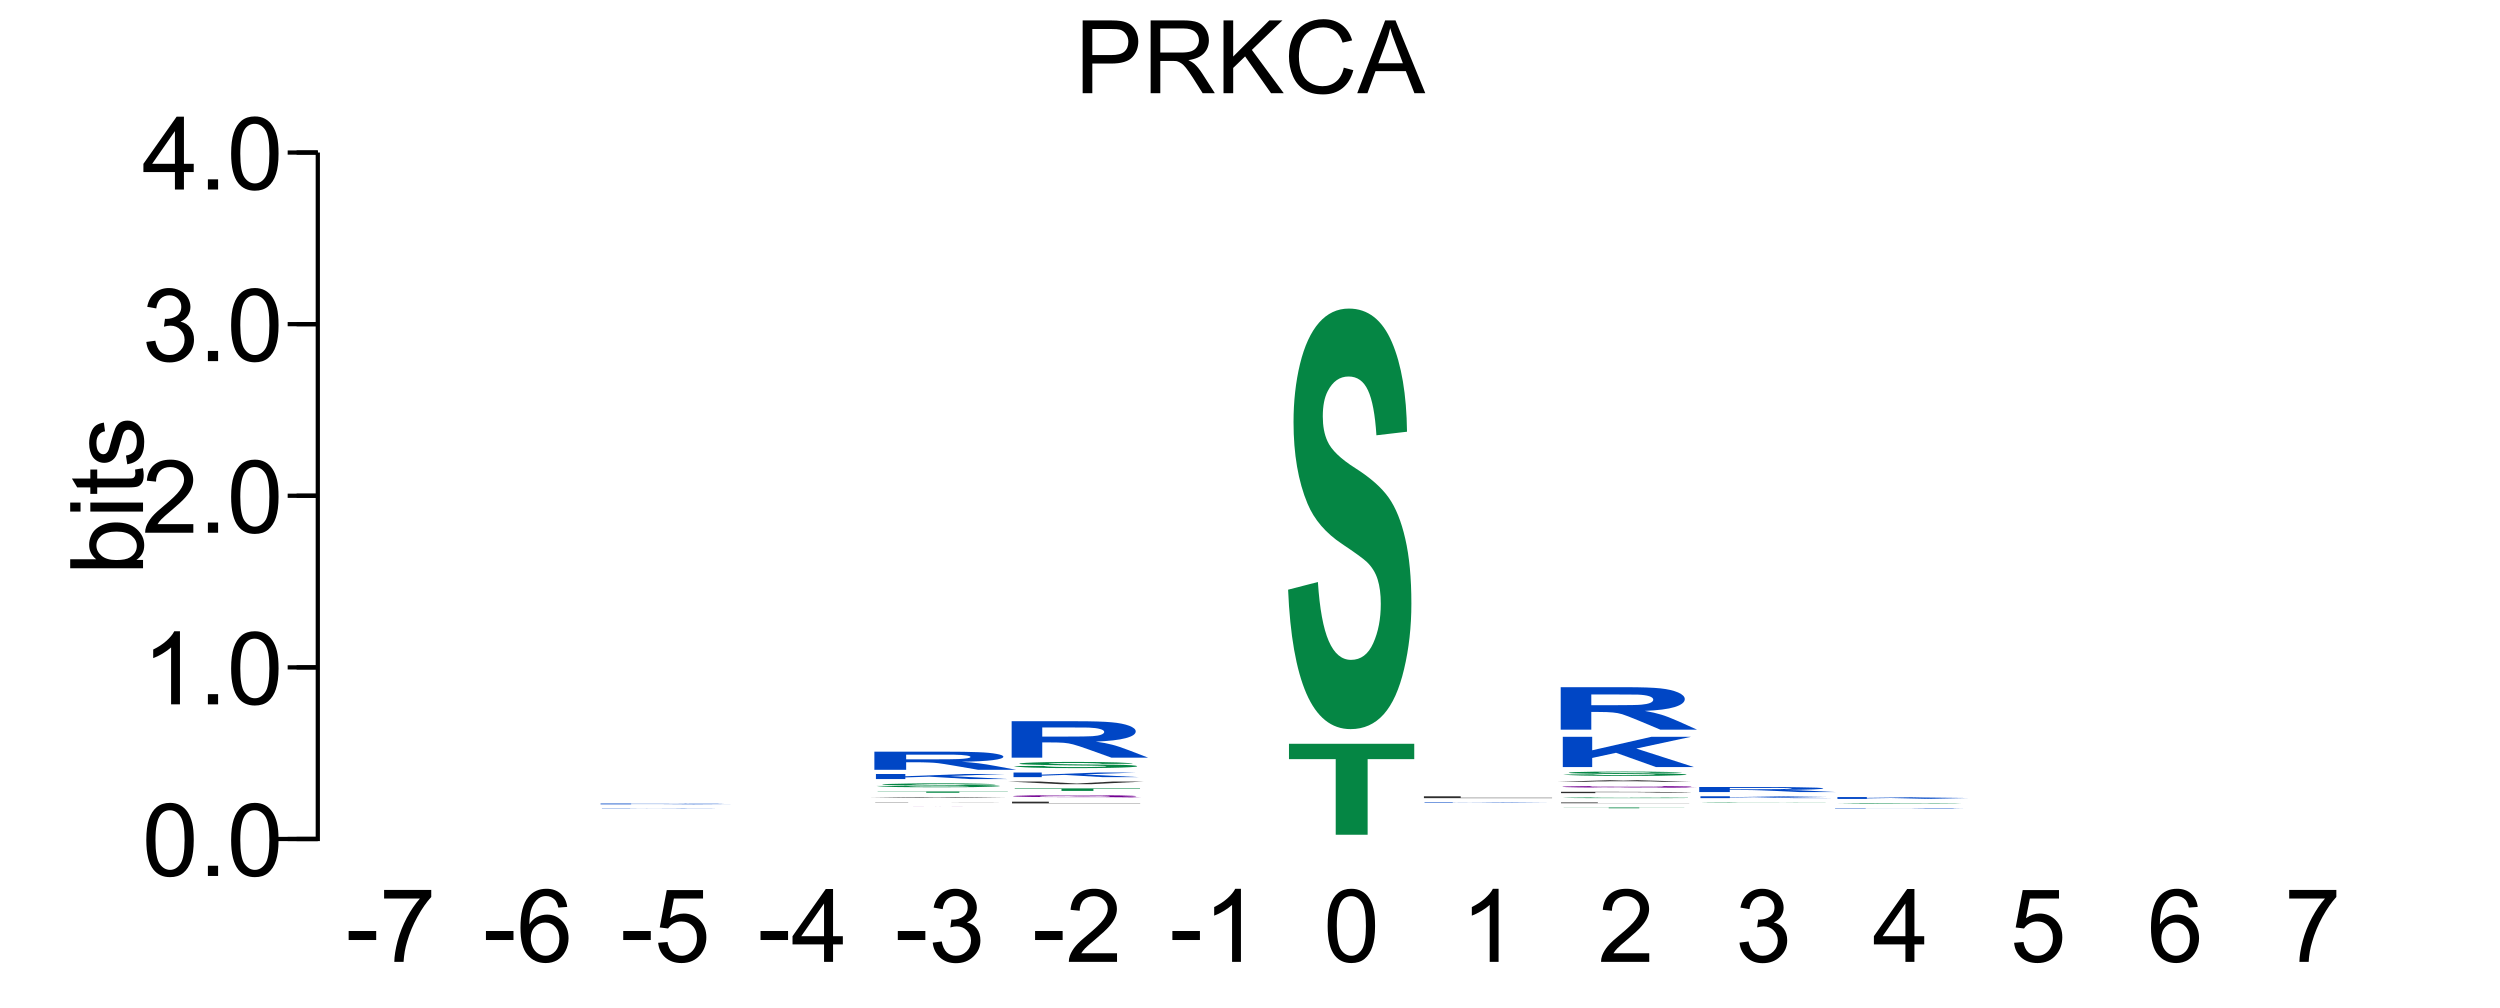 <?xml version="1.0" encoding="UTF-8"?>
<svg xmlns="http://www.w3.org/2000/svg" xmlns:xlink="http://www.w3.org/1999/xlink" width="295pt" height="119pt" viewBox="0 0 295 119" version="1.1">
<defs>
<g>
<symbol overflow="visible" id="glyph0-0">
<path style="stroke:none;" d="M 1.5 0 L 1.5 -7.5 L 7.5 -7.5 L 7.5 0 Z M 1.688 -0.188 L 7.312 -0.188 L 7.312 -7.312 L 1.688 -7.312 Z M 1.688 -0.188 "/>
</symbol>
<symbol overflow="visible" id="glyph0-1">
<path style="stroke:none;" d="M 0.922 0 L 0.922 -8.594 L 4.172 -8.594 C 4.734 -8.594 5.164 -8.566 5.469 -8.516 C 5.895 -8.441 6.25 -8.305 6.531 -8.109 C 6.82 -7.91 7.051 -7.633 7.219 -7.281 C 7.395 -6.926 7.484 -6.535 7.484 -6.109 C 7.484 -5.379 7.25 -4.758 6.781 -4.25 C 6.32 -3.75 5.484 -3.5 4.266 -3.5 L 2.062 -3.5 L 2.062 0 Z M 2.062 -4.5 L 4.281 -4.5 C 5.02 -4.5 5.539 -4.633 5.844 -4.906 C 6.156 -5.188 6.312 -5.578 6.312 -6.078 C 6.312 -6.43 6.219 -6.734 6.031 -6.984 C 5.852 -7.242 5.617 -7.414 5.328 -7.5 C 5.129 -7.551 4.773 -7.578 4.266 -7.578 L 2.062 -7.578 Z M 2.062 -4.5 "/>
</symbol>
<symbol overflow="visible" id="glyph0-2">
<path style="stroke:none;" d="M 0.938 0 L 0.938 -8.594 L 4.75 -8.594 C 5.52 -8.594 6.102 -8.516 6.5 -8.359 C 6.895 -8.203 7.211 -7.926 7.453 -7.531 C 7.691 -7.145 7.812 -6.719 7.812 -6.25 C 7.812 -5.633 7.613 -5.117 7.219 -4.703 C 6.82 -4.285 6.211 -4.02 5.391 -3.906 C 5.691 -3.758 5.922 -3.617 6.078 -3.484 C 6.41 -3.18 6.723 -2.801 7.016 -2.344 L 8.516 0 L 7.078 0 L 5.953 -1.781 C 5.617 -2.301 5.344 -2.695 5.125 -2.969 C 4.914 -3.238 4.723 -3.426 4.547 -3.531 C 4.379 -3.645 4.207 -3.727 4.031 -3.781 C 3.906 -3.801 3.695 -3.812 3.406 -3.812 L 2.078 -3.812 L 2.078 0 Z M 2.078 -4.797 L 4.531 -4.797 C 5.039 -4.797 5.441 -4.848 5.734 -4.953 C 6.035 -5.066 6.258 -5.238 6.406 -5.469 C 6.562 -5.707 6.641 -5.969 6.641 -6.25 C 6.641 -6.656 6.488 -6.988 6.188 -7.25 C 5.895 -7.508 5.43 -7.641 4.797 -7.641 L 2.078 -7.641 Z M 2.078 -4.797 "/>
</symbol>
<symbol overflow="visible" id="glyph0-3">
<path style="stroke:none;" d="M 0.875 0 L 0.875 -8.594 L 2.016 -8.594 L 2.016 -4.328 L 6.281 -8.594 L 7.828 -8.594 L 4.219 -5.109 L 7.984 0 L 6.484 0 L 3.422 -4.344 L 2.016 -2.984 L 2.016 0 Z M 0.875 0 "/>
</symbol>
<symbol overflow="visible" id="glyph0-4">
<path style="stroke:none;" d="M 7.062 -3.016 L 8.188 -2.719 C 7.945 -1.789 7.52 -1.082 6.906 -0.594 C 6.289 -0.102 5.535 0.141 4.641 0.141 C 3.711 0.141 2.957 -0.047 2.375 -0.422 C 1.789 -0.797 1.348 -1.336 1.047 -2.047 C 0.742 -2.766 0.594 -3.535 0.594 -4.359 C 0.594 -5.254 0.766 -6.035 1.109 -6.703 C 1.453 -7.367 1.938 -7.875 2.562 -8.219 C 3.195 -8.562 3.895 -8.734 4.656 -8.734 C 5.508 -8.734 6.227 -8.516 6.812 -8.078 C 7.406 -7.641 7.816 -7.023 8.047 -6.234 L 6.922 -5.969 C 6.723 -6.594 6.43 -7.047 6.047 -7.328 C 5.672 -7.617 5.195 -7.766 4.625 -7.766 C 3.969 -7.766 3.414 -7.602 2.969 -7.281 C 2.531 -6.969 2.219 -6.547 2.031 -6.016 C 1.852 -5.484 1.766 -4.93 1.766 -4.359 C 1.766 -3.629 1.867 -2.992 2.078 -2.453 C 2.297 -1.91 2.629 -1.504 3.078 -1.234 C 3.523 -0.961 4.016 -0.828 4.547 -0.828 C 5.18 -0.828 5.719 -1.008 6.156 -1.375 C 6.602 -1.738 6.906 -2.285 7.062 -3.016 Z M 7.062 -3.016 "/>
</symbol>
<symbol overflow="visible" id="glyph0-5">
<path style="stroke:none;" d="M -0.016 0 L 3.281 -8.594 L 4.5 -8.594 L 8.016 0 L 6.734 0 L 5.719 -2.609 L 2.141 -2.609 L 1.188 0 Z M 2.469 -3.531 L 5.375 -3.531 L 4.484 -5.906 C 4.203 -6.625 4 -7.219 3.875 -7.688 C 3.758 -7.133 3.602 -6.586 3.406 -6.047 Z M 2.469 -3.531 "/>
</symbol>
<symbol overflow="visible" id="glyph0-6">
<path style="stroke:none;" d="M 0.5 -4.234 C 0.5 -5.254 0.602 -6.07 0.812 -6.688 C 1.02 -7.312 1.328 -7.789 1.734 -8.125 C 2.148 -8.457 2.672 -8.625 3.297 -8.625 C 3.754 -8.625 4.156 -8.531 4.5 -8.344 C 4.852 -8.156 5.145 -7.883 5.375 -7.531 C 5.602 -7.188 5.781 -6.766 5.906 -6.266 C 6.031 -5.766 6.094 -5.086 6.094 -4.234 C 6.094 -3.223 5.988 -2.41 5.781 -1.797 C 5.582 -1.18 5.273 -0.703 4.859 -0.359 C 4.453 -0.023 3.93 0.141 3.297 0.141 C 2.473 0.141 1.82 -0.156 1.344 -0.75 C 0.781 -1.457 0.5 -2.617 0.5 -4.234 Z M 1.578 -4.234 C 1.578 -2.828 1.742 -1.891 2.078 -1.422 C 2.41 -0.953 2.816 -0.719 3.297 -0.719 C 3.785 -0.719 4.191 -0.953 4.516 -1.422 C 4.848 -1.891 5.016 -2.828 5.016 -4.234 C 5.016 -5.648 4.848 -6.586 4.516 -7.047 C 4.191 -7.516 3.781 -7.75 3.281 -7.75 C 2.801 -7.75 2.414 -7.547 2.125 -7.141 C 1.758 -6.617 1.578 -5.648 1.578 -4.234 Z M 1.578 -4.234 "/>
</symbol>
<symbol overflow="visible" id="glyph0-7">
<path style="stroke:none;" d="M 1.094 0 L 1.094 -1.203 L 2.297 -1.203 L 2.297 0 Z M 1.094 0 "/>
</symbol>
<symbol overflow="visible" id="glyph0-8">
<path style="stroke:none;" d="M 4.469 0 L 3.422 0 L 3.422 -6.719 C 3.16 -6.477 2.82 -6.234 2.406 -5.984 C 2 -5.742 1.633 -5.566 1.312 -5.453 L 1.312 -6.469 C 1.895 -6.75 2.406 -7.082 2.844 -7.469 C 3.289 -7.863 3.609 -8.25 3.797 -8.625 L 4.469 -8.625 Z M 4.469 0 "/>
</symbol>
<symbol overflow="visible" id="glyph0-9">
<path style="stroke:none;" d="M 6.047 -1.016 L 6.047 0 L 0.359 0 C 0.359 -0.25 0.398 -0.492 0.484 -0.734 C 0.629 -1.117 0.859 -1.5 1.172 -1.875 C 1.492 -2.25 1.957 -2.68 2.562 -3.172 C 3.5 -3.941 4.129 -4.551 4.453 -5 C 4.785 -5.445 4.953 -5.867 4.953 -6.266 C 4.953 -6.68 4.801 -7.031 4.5 -7.312 C 4.195 -7.602 3.805 -7.75 3.328 -7.75 C 2.816 -7.75 2.41 -7.598 2.109 -7.297 C 1.805 -6.992 1.648 -6.57 1.641 -6.031 L 0.562 -6.141 C 0.633 -6.953 0.91 -7.566 1.391 -7.984 C 1.879 -8.41 2.535 -8.625 3.359 -8.625 C 4.18 -8.625 4.832 -8.395 5.312 -7.938 C 5.789 -7.477 6.031 -6.91 6.031 -6.234 C 6.031 -5.891 5.957 -5.551 5.812 -5.219 C 5.676 -4.895 5.441 -4.547 5.109 -4.172 C 4.785 -3.805 4.25 -3.305 3.5 -2.672 C 2.863 -2.141 2.453 -1.773 2.266 -1.578 C 2.086 -1.391 1.941 -1.203 1.828 -1.016 Z M 6.047 -1.016 "/>
</symbol>
<symbol overflow="visible" id="glyph0-10">
<path style="stroke:none;" d="M 0.5 -2.266 L 1.562 -2.406 C 1.676 -1.812 1.879 -1.379 2.172 -1.109 C 2.461 -0.848 2.816 -0.719 3.234 -0.719 C 3.734 -0.719 4.156 -0.891 4.5 -1.234 C 4.844 -1.578 5.016 -2.004 5.016 -2.516 C 5.016 -2.992 4.852 -3.391 4.531 -3.703 C 4.219 -4.023 3.816 -4.188 3.328 -4.188 C 3.129 -4.188 2.879 -4.145 2.578 -4.062 L 2.703 -5 C 2.773 -4.988 2.832 -4.984 2.875 -4.984 C 3.32 -4.984 3.723 -5.098 4.078 -5.328 C 4.441 -5.566 4.625 -5.93 4.625 -6.422 C 4.625 -6.805 4.492 -7.125 4.234 -7.375 C 3.973 -7.633 3.633 -7.766 3.219 -7.766 C 2.812 -7.766 2.469 -7.633 2.188 -7.375 C 1.914 -7.113 1.742 -6.727 1.672 -6.219 L 0.609 -6.406 C 0.734 -7.102 1.023 -7.645 1.484 -8.031 C 1.941 -8.426 2.508 -8.625 3.188 -8.625 C 3.656 -8.625 4.086 -8.52 4.484 -8.312 C 4.879 -8.113 5.18 -7.844 5.391 -7.5 C 5.598 -7.156 5.703 -6.785 5.703 -6.391 C 5.703 -6.023 5.602 -5.688 5.406 -5.375 C 5.207 -5.07 4.914 -4.832 4.531 -4.656 C 5.031 -4.539 5.422 -4.297 5.703 -3.922 C 5.984 -3.555 6.125 -3.094 6.125 -2.531 C 6.125 -1.781 5.848 -1.145 5.297 -0.625 C 4.754 -0.102 4.066 0.156 3.234 0.156 C 2.484 0.156 1.859 -0.066 1.359 -0.516 C 0.859 -0.973 0.57 -1.555 0.5 -2.266 Z M 0.5 -2.266 "/>
</symbol>
<symbol overflow="visible" id="glyph0-11">
<path style="stroke:none;" d="M 3.875 0 L 3.875 -2.062 L 0.156 -2.062 L 0.156 -3.031 L 4.078 -8.594 L 4.938 -8.594 L 4.938 -3.031 L 6.094 -3.031 L 6.094 -2.062 L 4.938 -2.062 L 4.938 0 Z M 3.875 -3.031 L 3.875 -6.891 L 1.188 -3.031 Z M 3.875 -3.031 "/>
</symbol>
<symbol overflow="visible" id="glyph0-12">
<path style="stroke:none;" d="M 0.375 -2.578 L 0.375 -3.641 L 3.625 -3.641 L 3.625 -2.578 Z M 0.375 -2.578 "/>
</symbol>
<symbol overflow="visible" id="glyph0-13">
<path style="stroke:none;" d="M 0.562 -7.469 L 0.562 -8.484 L 6.125 -8.484 L 6.125 -7.656 C 5.582 -7.07 5.039 -6.297 4.5 -5.328 C 3.969 -4.367 3.555 -3.379 3.266 -2.359 C 3.047 -1.641 2.91 -0.852 2.859 0 L 1.766 0 C 1.773 -0.676 1.906 -1.492 2.156 -2.453 C 2.414 -3.41 2.781 -4.332 3.25 -5.219 C 3.727 -6.102 4.238 -6.852 4.781 -7.469 Z M 0.562 -7.469 "/>
</symbol>
<symbol overflow="visible" id="glyph0-14">
<path style="stroke:none;" d="M 5.969 -6.484 L 4.922 -6.406 C 4.828 -6.82 4.695 -7.125 4.531 -7.312 C 4.238 -7.613 3.883 -7.766 3.469 -7.766 C 3.133 -7.766 2.836 -7.672 2.578 -7.484 C 2.254 -7.234 1.992 -6.875 1.797 -6.406 C 1.609 -5.945 1.508 -5.289 1.5 -4.438 C 1.75 -4.82 2.055 -5.109 2.422 -5.297 C 2.797 -5.484 3.188 -5.578 3.594 -5.578 C 4.289 -5.578 4.883 -5.316 5.375 -4.797 C 5.875 -4.273 6.125 -3.609 6.125 -2.797 C 6.125 -2.254 6.004 -1.75 5.766 -1.281 C 5.535 -0.82 5.219 -0.469 4.812 -0.219 C 4.406 0.02 3.945 0.141 3.438 0.141 C 2.551 0.141 1.832 -0.18 1.281 -0.828 C 0.727 -1.473 0.453 -2.535 0.453 -4.016 C 0.453 -5.68 0.758 -6.891 1.375 -7.641 C 1.906 -8.297 2.625 -8.625 3.531 -8.625 C 4.207 -8.625 4.758 -8.43 5.188 -8.047 C 5.625 -7.672 5.883 -7.148 5.969 -6.484 Z M 1.672 -2.781 C 1.672 -2.414 1.742 -2.066 1.891 -1.734 C 2.047 -1.41 2.258 -1.16 2.531 -0.984 C 2.812 -0.805 3.109 -0.719 3.422 -0.719 C 3.859 -0.719 4.238 -0.895 4.562 -1.25 C 4.883 -1.613 5.047 -2.102 5.047 -2.719 C 5.047 -3.312 4.883 -3.781 4.562 -4.125 C 4.25 -4.469 3.852 -4.641 3.375 -4.641 C 2.895 -4.641 2.488 -4.469 2.156 -4.125 C 1.832 -3.781 1.672 -3.332 1.672 -2.781 Z M 1.672 -2.781 "/>
</symbol>
<symbol overflow="visible" id="glyph0-15">
<path style="stroke:none;" d="M 0.5 -2.25 L 1.609 -2.344 C 1.691 -1.801 1.879 -1.395 2.172 -1.125 C 2.473 -0.852 2.836 -0.719 3.266 -0.719 C 3.766 -0.719 4.191 -0.91 4.547 -1.297 C 4.898 -1.68 5.078 -2.188 5.078 -2.812 C 5.078 -3.414 4.906 -3.891 4.562 -4.234 C 4.227 -4.586 3.785 -4.766 3.234 -4.766 C 2.898 -4.766 2.594 -4.688 2.312 -4.531 C 2.039 -4.375 1.828 -4.176 1.672 -3.938 L 0.688 -4.062 L 1.516 -8.469 L 5.797 -8.469 L 5.797 -7.469 L 2.359 -7.469 L 1.906 -5.156 C 2.414 -5.52 2.953 -5.703 3.516 -5.703 C 4.266 -5.703 4.895 -5.441 5.406 -4.922 C 5.926 -4.398 6.188 -3.727 6.188 -2.906 C 6.188 -2.133 5.961 -1.461 5.516 -0.891 C 4.961 -0.203 4.211 0.141 3.266 0.141 C 2.484 0.141 1.844 -0.078 1.344 -0.516 C 0.852 -0.953 0.57 -1.531 0.5 -2.25 Z M 0.5 -2.25 "/>
</symbol>
<symbol overflow="visible" id="glyph1-0">
<path style="stroke:none;" d="M 0 -1.5 L -7.5 -1.5 L -7.5 -7.5 L 0 -7.5 Z M -0.188 -1.688 L -0.188 -7.312 L -7.312 -7.312 L -7.312 -1.688 Z M -0.188 -1.688 "/>
</symbol>
<symbol overflow="visible" id="glyph1-1">
<path style="stroke:none;" d="M 0 -1.766 L 0 -0.781 L -8.594 -0.781 L -8.594 -1.844 L -5.531 -1.844 C -6.082 -2.289 -6.359 -2.859 -6.359 -3.547 C -6.359 -3.93 -6.281 -4.289 -6.125 -4.625 C -5.977 -4.969 -5.766 -5.25 -5.484 -5.469 C -5.203 -5.695 -4.863 -5.875 -4.469 -6 C -4.07 -6.125 -3.648 -6.188 -3.203 -6.188 C -2.141 -6.188 -1.316 -5.922 -0.734 -5.391 C -0.148 -4.859 0.141 -4.227 0.141 -3.5 C 0.141 -2.758 -0.164 -2.18 -0.781 -1.766 Z M -3.156 -1.75 C -2.414 -1.75 -1.879 -1.852 -1.547 -2.062 C -1.004 -2.395 -0.734 -2.844 -0.734 -3.406 C -0.734 -3.863 -0.93 -4.258 -1.328 -4.594 C -1.723 -4.938 -2.32 -5.109 -3.125 -5.109 C -3.938 -5.109 -4.535 -4.945 -4.922 -4.625 C -5.305 -4.301 -5.5 -3.91 -5.5 -3.453 C -5.5 -2.992 -5.297 -2.594 -4.891 -2.25 C -4.492 -1.914 -3.914 -1.75 -3.156 -1.75 Z M -3.156 -1.75 "/>
</symbol>
<symbol overflow="visible" id="glyph1-2">
<path style="stroke:none;" d="M -7.375 -0.797 L -8.594 -0.797 L -8.594 -1.859 L -7.375 -1.859 Z M 0 -0.797 L -6.219 -0.797 L -6.219 -1.859 L 0 -1.859 Z M 0 -0.797 "/>
</symbol>
<symbol overflow="visible" id="glyph1-3">
<path style="stroke:none;" d="M -0.938 -3.094 L -0.016 -3.25 C 0.047 -2.945 0.078 -2.68 0.078 -2.453 C 0.078 -2.066 0.02 -1.77 -0.094 -1.562 C -0.219 -1.352 -0.379 -1.203 -0.578 -1.109 C -0.773 -1.023 -1.191 -0.984 -1.828 -0.984 L -5.406 -0.984 L -5.406 -0.219 L -6.219 -0.219 L -6.219 -0.984 L -7.766 -0.984 L -8.391 -2.031 L -6.219 -2.031 L -6.219 -3.094 L -5.406 -3.094 L -5.406 -2.031 L -1.766 -2.031 C -1.461 -2.031 -1.27 -2.047 -1.188 -2.078 C -1.102 -2.117 -1.035 -2.18 -0.984 -2.266 C -0.93 -2.348 -0.906 -2.469 -0.906 -2.625 C -0.906 -2.75 -0.914 -2.906 -0.938 -3.094 Z M -0.938 -3.094 "/>
</symbol>
<symbol overflow="visible" id="glyph1-4">
<path style="stroke:none;" d="M -1.859 -0.375 L -2.016 -1.406 C -1.598 -1.469 -1.281 -1.629 -1.062 -1.891 C -0.844 -2.16 -0.734 -2.539 -0.734 -3.031 C -0.734 -3.508 -0.828 -3.863 -1.016 -4.094 C -1.211 -4.332 -1.445 -4.453 -1.719 -4.453 C -1.957 -4.453 -2.145 -4.348 -2.281 -4.141 C -2.375 -3.992 -2.492 -3.633 -2.641 -3.062 C -2.836 -2.289 -3.004 -1.754 -3.141 -1.453 C -3.285 -1.16 -3.484 -0.938 -3.734 -0.781 C -3.984 -0.625 -4.266 -0.547 -4.578 -0.547 C -4.848 -0.547 -5.102 -0.609 -5.344 -0.734 C -5.582 -0.859 -5.781 -1.031 -5.938 -1.25 C -6.051 -1.414 -6.148 -1.641 -6.234 -1.922 C -6.316 -2.203 -6.359 -2.508 -6.359 -2.844 C -6.359 -3.32 -6.285 -3.742 -6.141 -4.109 C -6.004 -4.484 -5.816 -4.758 -5.578 -4.938 C -5.336 -5.113 -5.02 -5.234 -4.625 -5.297 L -4.484 -4.266 C -4.797 -4.223 -5.039 -4.086 -5.219 -3.859 C -5.406 -3.641 -5.5 -3.32 -5.5 -2.906 C -5.5 -2.426 -5.414 -2.082 -5.25 -1.875 C -5.094 -1.664 -4.906 -1.562 -4.688 -1.562 C -4.551 -1.562 -4.43 -1.602 -4.328 -1.688 C -4.211 -1.781 -4.117 -1.914 -4.047 -2.094 C -4.004 -2.195 -3.914 -2.508 -3.781 -3.031 C -3.57 -3.781 -3.406 -4.301 -3.281 -4.594 C -3.156 -4.883 -2.973 -5.113 -2.734 -5.281 C -2.492 -5.445 -2.191 -5.531 -1.828 -5.531 C -1.473 -5.531 -1.141 -5.426 -0.828 -5.219 C -0.523 -5.02 -0.285 -4.727 -0.109 -4.344 C 0.055 -3.957 0.141 -3.52 0.141 -3.031 C 0.141 -2.219 -0.023 -1.598 -0.359 -1.172 C -0.703 -0.754 -1.203 -0.488 -1.859 -0.375 Z M -1.859 -0.375 "/>
</symbol>
<symbol overflow="visible" id="glyph2-0">
<path style="stroke:none;" d="M 2.875 0 L 2.875 -0.016 L 14.375 -0.016 L 14.375 0 Z M 3.234 0 L 14.016 0 L 14.016 -0.016 L 3.234 -0.016 Z M 3.234 0 "/>
</symbol>
<symbol overflow="visible" id="glyph2-1">
<path style="stroke:none;" d="M 1.719 0 L 1.719 -0.031 L 5.047 -0.031 L 5.047 -0.016 L 11.766 -0.031 L 16.234 -0.031 L 10.031 -0.016 L 16.562 0 L 12.266 0 L 7.734 -0.016 L 5.047 0 Z M 1.719 0 "/>
</symbol>
<symbol overflow="visible" id="glyph3-0">
<path style="stroke:none;" d="M 3.125 0 L 3.125 -0.078 L 15.625 -0.078 L 15.625 0 Z M 3.516 0 L 15.234 0 L 15.234 -0.078 L 3.516 -0.078 Z M 3.516 0 "/>
</symbol>
<symbol overflow="visible" id="glyph3-1">
<path style="stroke:none;" d="M 1.828 0 L 1.828 -0.094 L 9.438 -0.094 C 11.352 -0.094 12.742 -0.086 13.609 -0.078 C 14.473 -0.078 15.164 -0.078 15.688 -0.078 C 16.207 -0.078 16.469 -0.07 16.469 -0.062 C 16.469 -0.062 16.07 -0.055 15.281 -0.047 C 14.488 -0.047 13.312 -0.047 11.75 -0.047 C 12.531 -0.035 13.172 -0.031 13.672 -0.031 C 14.18 -0.031 14.867 -0.023 15.734 -0.016 L 17.922 0 L 13.594 0 L 10.984 -0.016 C 10.055 -0.023 9.422 -0.031 9.078 -0.031 C 8.734 -0.031 8.367 -0.031 7.984 -0.031 C 7.609 -0.031 7.004 -0.031 6.172 -0.031 L 5.438 -0.031 L 5.438 0 Z M 5.438 -0.047 L 8.125 -0.047 C 9.852 -0.047 10.93 -0.047 11.359 -0.047 C 11.797 -0.055 12.133 -0.062 12.375 -0.062 C 12.625 -0.062 12.75 -0.062 12.75 -0.062 C 12.75 -0.062 12.586 -0.062 12.266 -0.062 C 11.941 -0.07 11.488 -0.078 10.906 -0.078 C 10.613 -0.078 9.734 -0.078 8.266 -0.078 L 5.438 -0.078 Z M 5.438 -0.047 "/>
</symbol>
<symbol overflow="visible" id="glyph4-0">
<path style="stroke:none;" d="M 2.625 0 L 2.625 -0.016 L 13.125 -0.016 L 13.125 0 Z M 2.953 0 L 12.797 0 L 12.797 -0.016 L 2.953 -0.016 Z M 2.953 0 "/>
</symbol>
<symbol overflow="visible" id="glyph4-1">
<path style="stroke:none;" d="M 13.625 0 C 14.375 0 15.188 0 16.062 0 L 14.938 0 C 14.477 0 14.031 0 13.594 0 C 13.5 0 12.828 0 11.578 0 C 10.586 0 9.5 0 8.312 0 C 6 0 4.188 0 2.875 0 C 1.562 0 0.906 0 0.906 0 C 0.906 0 1.562 0 2.875 0 C 4.188 -0.008 5.969 -0.016 8.219 -0.016 C 10.445 -0.016 12.211 -0.008 13.516 0 C 14.828 0 15.484 0 15.484 0 C 15.484 0 15.301 0 14.938 0 C 14.664 0 14.227 0 13.625 0 Z M 11.188 0 C 11.57 0 11.863 0 12.062 0 C 12.258 0 12.359 0 12.359 0 C 12.359 0 11.973 0 11.203 0 C 10.441 -0.008 9.441 -0.016 8.203 -0.016 C 6.961 -0.016 5.957 -0.008 5.188 0 C 4.426 0 4.047 0 4.047 0 C 4.047 0 4.426 0 5.188 0 C 5.957 0 6.93 0 8.109 0 C 8.547 0 8.961 0 9.359 0 C 8.734 0 8.102 0 7.469 0 L 8.328 0 C 9.328 0 10.281 0 11.188 0 Z M 11.188 0 "/>
</symbol>
<symbol overflow="visible" id="glyph5-0">
<path style="stroke:none;" d="M 3.375 0 L 3.375 -0.031 L 16.875 -0.031 L 16.875 0 Z M 3.797 0 L 16.453 0 L 16.453 -0.031 L 3.797 -0.031 Z M 3.797 0 "/>
</symbol>
<symbol overflow="visible" id="glyph5-1">
<path style="stroke:none;" d="M 1.969 0 L 1.969 -0.031 L 8.234 -0.031 C 10.598 -0.031 12.145 -0.031 12.875 -0.031 C 13.977 -0.031 14.898 -0.031 15.641 -0.031 C 16.391 -0.031 16.766 -0.023 16.766 -0.016 C 16.766 -0.016 16.551 -0.016 16.125 -0.016 C 15.695 -0.016 15.148 -0.016 14.484 -0.016 C 13.816 -0.016 13.141 -0.016 12.453 -0.016 C 11.523 -0.016 10.176 -0.016 8.406 -0.016 L 5.859 -0.016 L 5.859 0 Z M 5.859 -0.031 L 5.859 -0.016 L 8 -0.016 C 9.539 -0.016 10.566 -0.016 11.078 -0.016 C 11.598 -0.016 12.004 -0.016 12.297 -0.016 C 12.598 -0.016 12.75 -0.016 12.75 -0.016 C 12.75 -0.016 12.539 -0.016 12.125 -0.016 C 11.719 -0.023 11.195 -0.031 10.562 -0.031 C 10.094 -0.031 9.156 -0.031 7.75 -0.031 Z M 5.859 -0.031 "/>
</symbol>
<symbol overflow="visible" id="glyph6-0">
<path style="stroke:none;" d="M 2.75 0 L 2.75 -0.078 L 13.75 -0.078 L 13.75 0 Z M 3.094 0 L 13.406 0 L 13.406 -0.078 L 3.094 -0.078 Z M 3.094 0 "/>
</symbol>
<symbol overflow="visible" id="glyph6-1">
<path style="stroke:none;" d="M 15.797 0 L 12.344 0 L 10.969 -0.016 L 4.672 -0.016 L 3.375 0 L 0 0 L 6.141 -0.094 L 9.5 -0.094 Z M 9.953 -0.031 L 7.781 -0.062 L 5.656 -0.031 Z M 9.953 -0.031 "/>
</symbol>
<symbol overflow="visible" id="glyph7-0">
<path style="stroke:none;" d="M 3.375 0 L 3.375 -0.141 L 16.875 -0.141 L 16.875 0 Z M 3.797 0 L 16.453 0 L 16.453 -0.141 L 3.797 -0.141 Z M 3.797 0 "/>
</symbol>
<symbol overflow="visible" id="glyph7-1">
<path style="stroke:none;" d="M 6.312 0 L 6.312 -0.125 L 0.578 -0.125 L 0.578 -0.156 L 15.938 -0.156 L 15.938 -0.125 L 10.219 -0.125 L 10.219 0 Z M 6.312 0 "/>
</symbol>
<symbol overflow="visible" id="glyph8-0">
<path style="stroke:none;" d="M 3.125 0 L 3.125 -0.391 L 15.625 -0.391 L 15.625 0 Z M 3.516 -0.016 L 15.234 -0.016 L 15.234 -0.375 L 3.516 -0.375 Z M 3.516 -0.016 "/>
</symbol>
<symbol overflow="visible" id="glyph8-1">
<path style="stroke:none;" d="M 0.906 -0.141 L 4.422 -0.156 C 4.629 -0.125 5.055 -0.098 5.703 -0.078 C 6.348 -0.066 7.223 -0.062 8.328 -0.062 C 9.492 -0.062 10.367 -0.066 10.953 -0.078 C 11.547 -0.098 11.844 -0.113 11.844 -0.125 C 11.844 -0.133 11.719 -0.141 11.469 -0.141 C 11.219 -0.148 10.785 -0.16 10.172 -0.172 C 9.742 -0.18 8.781 -0.188 7.281 -0.188 C 5.344 -0.195 3.984 -0.211 3.203 -0.234 C 2.098 -0.254 1.547 -0.285 1.547 -0.328 C 1.547 -0.348 1.801 -0.363 2.312 -0.375 C 2.832 -0.395 3.578 -0.41 4.547 -0.422 C 5.523 -0.441 6.703 -0.453 8.078 -0.453 C 10.328 -0.453 12.02 -0.438 13.156 -0.406 C 14.289 -0.383 14.883 -0.352 14.938 -0.312 L 11.328 -0.312 C 11.172 -0.332 10.836 -0.348 10.328 -0.359 C 9.828 -0.367 9.066 -0.375 8.047 -0.375 C 6.992 -0.375 6.172 -0.367 5.578 -0.359 C 5.191 -0.348 5 -0.336 5 -0.328 C 5 -0.316 5.18 -0.312 5.547 -0.312 C 5.992 -0.289 7.098 -0.273 8.859 -0.266 C 10.617 -0.266 11.922 -0.258 12.766 -0.25 C 13.609 -0.238 14.266 -0.223 14.734 -0.203 C 15.211 -0.18 15.453 -0.156 15.453 -0.125 C 15.453 -0.102 15.164 -0.082 14.594 -0.062 C 14.031 -0.039 13.227 -0.02 12.188 0 C 11.145 0.008 9.844 0.016 8.281 0.016 C 6.02 0.016 4.281 0.004 3.062 -0.016 C 1.852 -0.047 1.133 -0.086 0.906 -0.141 Z M 0.906 -0.141 "/>
</symbol>
<symbol overflow="visible" id="glyph9-0">
<path style="stroke:none;" d="M 3 0 L 3 -0.516 L 15 -0.516 L 15 0 Z M 3.375 -0.016 L 14.625 -0.016 L 14.625 -0.5 L 3.375 -0.5 Z M 3.375 -0.016 "/>
</symbol>
<symbol overflow="visible" id="glyph9-1">
<path style="stroke:none;" d="M 1.797 0 L 1.797 -0.594 L 5.266 -0.594 L 5.266 -0.328 L 12.266 -0.594 L 16.938 -0.594 L 10.469 -0.359 L 17.281 0 L 12.797 0 L 8.078 -0.281 L 5.266 -0.188 L 5.266 0 Z M 1.797 0 "/>
</symbol>
<symbol overflow="visible" id="glyph10-0">
<path style="stroke:none;" d="M 3.25 0 L 3.25 -1.875 L 16.25 -1.875 L 16.25 0 Z M 3.656 -0.047 L 15.844 -0.047 L 15.844 -1.828 L 3.656 -1.828 Z M 3.656 -0.047 "/>
</symbol>
<symbol overflow="visible" id="glyph10-1">
<path style="stroke:none;" d="M 1.906 0 L 1.906 -2.141 L 9.812 -2.141 C 11.801 -2.141 13.242 -2.117 14.141 -2.078 C 15.047 -2.047 15.77 -1.977 16.312 -1.875 C 16.852 -1.781 17.125 -1.672 17.125 -1.547 C 17.125 -1.379 16.711 -1.242 15.891 -1.141 C 15.066 -1.035 13.844 -0.973 12.219 -0.953 C 13.031 -0.891 13.695 -0.828 14.219 -0.766 C 14.75 -0.703 15.461 -0.586 16.359 -0.422 L 18.641 0 L 14.141 0 L 11.422 -0.469 C 10.461 -0.633 9.801 -0.738 9.438 -0.781 C 9.082 -0.82 8.707 -0.848 8.312 -0.859 C 7.914 -0.879 7.285 -0.891 6.422 -0.891 L 5.656 -0.891 L 5.656 0 Z M 5.656 -1.234 L 8.438 -1.234 C 10.238 -1.234 11.363 -1.242 11.812 -1.266 C 12.27 -1.285 12.625 -1.316 12.875 -1.359 C 13.125 -1.398 13.25 -1.453 13.25 -1.516 C 13.25 -1.586 13.082 -1.645 12.75 -1.688 C 12.414 -1.738 11.945 -1.77 11.344 -1.781 C 11.031 -1.781 10.113 -1.781 8.594 -1.781 L 5.656 -1.781 Z M 5.656 -1.234 "/>
</symbol>
<symbol overflow="visible" id="glyph11-0">
<path style="stroke:none;" d="M 3.75 0 L 3.75 -0.188 L 18.75 -0.188 L 18.75 0 Z M 4.219 0 L 18.281 0 L 18.281 -0.172 L 4.219 -0.172 Z M 4.219 0 "/>
</symbol>
<symbol overflow="visible" id="glyph11-1">
<path style="stroke:none;" d="M 2.297 0 L 2.297 -0.203 L 6.641 -0.203 L 6.641 -0.031 L 17.422 -0.031 L 17.422 0 Z M 2.297 0 "/>
</symbol>
<symbol overflow="visible" id="glyph12-0">
<path style="stroke:none;" d="M 2.625 0 L 2.625 -0.203 L 13.125 -0.203 L 13.125 0 Z M 2.953 0 L 12.797 0 L 12.797 -0.188 L 2.953 -0.188 Z M 2.953 0 "/>
</symbol>
<symbol overflow="visible" id="glyph12-1">
<path style="stroke:none;" d="M 13.625 -0.031 C 14.375 -0.02 15.188 -0.016 16.062 -0.016 L 14.938 0.031 C 14.477 0.02 14.031 0.016 13.594 0.016 C 13.5 0.016 12.828 0.008 11.578 0 C 10.586 0 9.5 0 8.312 0 C 6 0 4.188 -0.008 2.875 -0.031 C 1.562 -0.051 0.906 -0.078 0.906 -0.109 C 0.906 -0.148 1.562 -0.18 2.875 -0.203 C 4.188 -0.223 5.969 -0.234 8.219 -0.234 C 10.445 -0.234 12.211 -0.223 13.516 -0.203 C 14.828 -0.18 15.484 -0.148 15.484 -0.109 C 15.484 -0.086 15.301 -0.07 14.938 -0.062 C 14.664 -0.051 14.227 -0.039 13.625 -0.031 Z M 11.188 -0.047 C 11.57 -0.055 11.863 -0.066 12.062 -0.078 C 12.258 -0.086 12.359 -0.098 12.359 -0.109 C 12.359 -0.141 11.973 -0.16 11.203 -0.172 C 10.441 -0.18 9.441 -0.188 8.203 -0.188 C 6.961 -0.188 5.957 -0.18 5.188 -0.172 C 4.426 -0.16 4.047 -0.141 4.047 -0.109 C 4.047 -0.086 4.426 -0.066 5.188 -0.047 C 5.957 -0.035 6.93 -0.031 8.109 -0.031 C 8.547 -0.031 8.961 -0.035 9.359 -0.047 C 8.734 -0.047 8.102 -0.047 7.469 -0.047 L 8.328 -0.078 C 9.328 -0.066 10.281 -0.055 11.188 -0.047 Z M 11.188 -0.047 "/>
</symbol>
<symbol overflow="visible" id="glyph13-0">
<path style="stroke:none;" d="M 3.25 0 L 3.25 -0.25 L 16.25 -0.25 L 16.25 0 Z M 3.656 0 L 15.844 0 L 15.844 -0.25 L 3.656 -0.25 Z M 3.656 0 "/>
</symbol>
<symbol overflow="visible" id="glyph13-1">
<path style="stroke:none;" d="M 6.078 0 L 6.078 -0.234 L 0.562 -0.234 L 0.562 -0.297 L 15.344 -0.297 L 15.344 -0.234 L 9.844 -0.234 L 9.844 0 Z M 6.078 0 "/>
</symbol>
<symbol overflow="visible" id="glyph14-0">
<path style="stroke:none;" d="M 3 0 L 3 -0.281 L 15 -0.281 L 15 0 Z M 3.375 0 L 14.625 0 L 14.625 -0.266 L 3.375 -0.266 Z M 3.375 0 "/>
</symbol>
<symbol overflow="visible" id="glyph14-1">
<path style="stroke:none;" d="M 6.125 0 L -0.016 -0.312 L 3.75 -0.312 L 8.094 -0.078 L 12.312 -0.312 L 15.984 -0.312 L 9.828 0 Z M 6.125 0 "/>
</symbol>
<symbol overflow="visible" id="glyph15-0">
<path style="stroke:none;" d="M 2.875 0 L 2.875 -0.469 L 14.375 -0.469 L 14.375 0 Z M 3.234 -0.016 L 14.016 -0.016 L 14.016 -0.453 L 3.234 -0.453 Z M 3.234 -0.016 "/>
</symbol>
<symbol overflow="visible" id="glyph15-1">
<path style="stroke:none;" d="M 1.719 0 L 1.719 -0.547 L 5.047 -0.547 L 5.047 -0.297 L 11.766 -0.547 L 16.234 -0.547 L 10.031 -0.328 L 16.562 0 L 12.266 0 L 7.734 -0.266 L 5.047 -0.172 L 5.047 0 Z M 1.719 0 "/>
</symbol>
<symbol overflow="visible" id="glyph16-0">
<path style="stroke:none;" d="M 3.125 0 L 3.125 -0.609 L 15.625 -0.609 L 15.625 0 Z M 3.516 -0.016 L 15.234 -0.016 L 15.234 -0.594 L 3.516 -0.594 Z M 3.516 -0.016 "/>
</symbol>
<symbol overflow="visible" id="glyph16-1">
<path style="stroke:none;" d="M 0.906 -0.234 L 4.422 -0.25 C 4.629 -0.195 5.055 -0.16 5.703 -0.141 C 6.348 -0.117 7.223 -0.109 8.328 -0.109 C 9.492 -0.109 10.367 -0.117 10.953 -0.141 C 11.547 -0.16 11.844 -0.18 11.844 -0.203 C 11.844 -0.223 11.719 -0.238 11.469 -0.25 C 11.219 -0.258 10.785 -0.27 10.172 -0.281 C 9.742 -0.289 8.781 -0.301 7.281 -0.312 C 5.344 -0.332 3.984 -0.359 3.203 -0.391 C 2.098 -0.41 1.547 -0.453 1.547 -0.516 C 1.547 -0.547 1.801 -0.578 2.312 -0.609 C 2.832 -0.641 3.578 -0.664 4.547 -0.688 C 5.523 -0.707 6.703 -0.719 8.078 -0.719 C 10.328 -0.719 12.02 -0.695 13.156 -0.656 C 14.289 -0.613 14.883 -0.562 14.938 -0.5 L 11.328 -0.484 C 11.172 -0.523 10.836 -0.551 10.328 -0.562 C 9.828 -0.582 9.066 -0.594 8.047 -0.594 C 6.992 -0.594 6.172 -0.582 5.578 -0.562 C 5.191 -0.551 5 -0.535 5 -0.516 C 5 -0.504 5.18 -0.492 5.547 -0.484 C 5.992 -0.461 7.098 -0.441 8.859 -0.422 C 10.617 -0.41 11.922 -0.398 12.766 -0.391 C 13.609 -0.379 14.266 -0.359 14.734 -0.328 C 15.211 -0.297 15.453 -0.254 15.453 -0.203 C 15.453 -0.16 15.164 -0.125 14.594 -0.094 C 14.031 -0.062 13.227 -0.035 12.188 -0.016 C 11.145 0.004 9.844 0.016 8.281 0.016 C 6.02 0.016 4.281 -0.004 3.062 -0.047 C 1.852 -0.086 1.133 -0.148 0.906 -0.234 Z M 0.906 -0.234 "/>
</symbol>
<symbol overflow="visible" id="glyph17-0">
<path style="stroke:none;" d="M 3.125 0 L 3.125 -3.75 L 15.625 -3.75 L 15.625 0 Z M 3.516 -0.094 L 15.234 -0.094 L 15.234 -3.656 L 3.516 -3.656 Z M 3.516 -0.094 "/>
</symbol>
<symbol overflow="visible" id="glyph17-1">
<path style="stroke:none;" d="M 1.828 0 L 1.828 -4.297 L 9.438 -4.297 C 11.352 -4.297 12.742 -4.254 13.609 -4.172 C 14.473 -4.098 15.164 -3.961 15.688 -3.766 C 16.207 -3.566 16.469 -3.344 16.469 -3.094 C 16.469 -2.77 16.07 -2.504 15.281 -2.297 C 14.488 -2.086 13.312 -1.953 11.75 -1.891 C 12.531 -1.785 13.172 -1.664 13.672 -1.531 C 14.18 -1.406 14.867 -1.176 15.734 -0.844 L 17.922 0 L 13.594 0 L 10.984 -0.938 C 10.055 -1.27 9.422 -1.477 9.078 -1.562 C 8.734 -1.656 8.367 -1.719 7.984 -1.75 C 7.609 -1.781 7.004 -1.797 6.172 -1.797 L 5.438 -1.797 L 5.438 0 Z M 5.438 -2.484 L 8.125 -2.484 C 9.852 -2.484 10.93 -2.5 11.359 -2.531 C 11.797 -2.562 12.133 -2.617 12.375 -2.703 C 12.625 -2.797 12.75 -2.906 12.75 -3.031 C 12.75 -3.176 12.586 -3.289 12.266 -3.375 C 11.941 -3.469 11.488 -3.523 10.906 -3.547 C 10.613 -3.555 9.734 -3.562 8.266 -3.562 L 5.438 -3.562 Z M 5.438 -2.484 "/>
</symbol>
<symbol overflow="visible" id="glyph18-0">
<path style="stroke:none;" d="M 3.25 0 L 3.25 -9.375 L 16.25 -9.375 L 16.25 0 Z M 3.656 -0.234 L 15.844 -0.234 L 15.844 -9.141 L 3.656 -9.141 Z M 3.656 -0.234 "/>
</symbol>
<symbol overflow="visible" id="glyph18-1">
<path style="stroke:none;" d="M 6.078 0 L 6.078 -8.922 L 0.562 -8.922 L 0.562 -10.734 L 15.344 -10.734 L 15.344 -8.922 L 9.844 -8.922 L 9.844 0 Z M 6.078 0 "/>
</symbol>
<symbol overflow="visible" id="glyph19-0">
<path style="stroke:none;" d="M 3.125 0 L 3.125 -41.875 L 15.625 -41.875 L 15.625 0 Z M 3.516 -1.047 L 15.234 -1.047 L 15.234 -40.828 L 3.516 -40.828 Z M 3.516 -1.047 "/>
</symbol>
<symbol overflow="visible" id="glyph19-1">
<path style="stroke:none;" d="M 0.906 -15.609 L 4.422 -16.516 C 4.629 -13.359 5.055 -11.035 5.703 -9.547 C 6.348 -8.066 7.223 -7.328 8.328 -7.328 C 9.492 -7.328 10.367 -7.984 10.953 -9.297 C 11.547 -10.617 11.844 -12.164 11.844 -13.938 C 11.844 -15.07 11.719 -16.035 11.469 -16.828 C 11.219 -17.629 10.785 -18.32 10.172 -18.906 C 9.742 -19.301 8.781 -20 7.281 -21 C 5.344 -22.289 3.984 -23.875 3.203 -25.75 C 2.098 -28.383 1.547 -31.598 1.547 -35.391 C 1.547 -37.836 1.801 -40.125 2.312 -42.25 C 2.832 -44.375 3.578 -45.992 4.547 -47.109 C 5.523 -48.223 6.703 -48.781 8.078 -48.781 C 10.328 -48.781 12.02 -47.457 13.156 -44.812 C 14.289 -42.176 14.883 -38.656 14.938 -34.25 L 11.328 -33.828 C 11.172 -36.297 10.836 -38.066 10.328 -39.141 C 9.828 -40.223 9.066 -40.766 8.047 -40.766 C 6.992 -40.766 6.172 -40.188 5.578 -39.031 C 5.191 -38.289 5 -37.297 5 -36.047 C 5 -34.91 5.18 -33.941 5.547 -33.141 C 5.992 -32.117 7.098 -31.051 8.859 -29.938 C 10.617 -28.82 11.922 -27.672 12.766 -26.484 C 13.609 -25.297 14.266 -23.672 14.734 -21.609 C 15.211 -19.547 15.453 -17 15.453 -13.969 C 15.453 -11.219 15.164 -8.645 14.594 -6.25 C 14.031 -3.852 13.227 -2.07 12.188 -0.906 C 11.145 0.258 9.844 0.844 8.281 0.844 C 6.02 0.844 4.281 -0.555 3.062 -3.359 C 1.852 -6.16 1.133 -10.242 0.906 -15.609 Z M 0.906 -15.609 "/>
</symbol>
<symbol overflow="visible" id="glyph20-0">
<path style="stroke:none;" d="M 2.875 0 L 2.875 -0.062 L 14.375 -0.062 L 14.375 0 Z M 3.234 0 L 14.016 0 L 14.016 -0.047 L 3.234 -0.047 Z M 3.234 0 "/>
</symbol>
<symbol overflow="visible" id="glyph20-1">
<path style="stroke:none;" d="M 1.719 0 L 1.719 -0.062 L 5.047 -0.062 L 5.047 -0.031 L 11.766 -0.062 L 16.234 -0.062 L 10.031 -0.031 L 16.562 0 L 12.266 0 L 7.734 -0.031 L 5.047 -0.016 L 5.047 0 Z M 1.719 0 "/>
</symbol>
<symbol overflow="visible" id="glyph21-0">
<path style="stroke:none;" d="M 3.75 0 L 3.75 -0.203 L 18.75 -0.203 L 18.75 0 Z M 4.219 0 L 18.281 0 L 18.281 -0.188 L 4.219 -0.188 Z M 4.219 0 "/>
</symbol>
<symbol overflow="visible" id="glyph21-1">
<path style="stroke:none;" d="M 2.297 0 L 2.297 -0.219 L 6.641 -0.219 L 6.641 -0.047 L 17.422 -0.047 L 17.422 0 Z M 2.297 0 "/>
</symbol>
<symbol overflow="visible" id="glyph22-0">
<path style="stroke:none;" d="M 3.125 0 L 3.125 -0.078 L 15.625 -0.078 L 15.625 0 Z M 3.516 0 L 15.234 0 L 15.234 -0.078 L 3.516 -0.078 Z M 3.516 0 "/>
</symbol>
<symbol overflow="visible" id="glyph22-1">
<path style="stroke:none;" d="M 5.844 0 L 5.844 -0.078 L 0.531 -0.078 L 0.531 -0.094 L 14.766 -0.094 L 14.766 -0.078 L 9.453 -0.078 L 9.453 0 Z M 5.844 0 "/>
</symbol>
<symbol overflow="visible" id="glyph23-0">
<path style="stroke:none;" d="M 3.75 0 L 3.75 -0.078 L 18.75 -0.078 L 18.75 0 Z M 4.219 0 L 18.281 0 L 18.281 -0.078 L 4.219 -0.078 Z M 4.219 0 "/>
</symbol>
<symbol overflow="visible" id="glyph23-1">
<path style="stroke:none;" d="M 2.297 0 L 2.297 -0.094 L 6.641 -0.094 L 6.641 -0.016 L 17.422 -0.016 L 17.422 0 Z M 2.297 0 "/>
</symbol>
<symbol overflow="visible" id="glyph24-0">
<path style="stroke:none;" d="M 2.75 0 L 2.75 -0.078 L 13.75 -0.078 L 13.75 0 Z M 3.094 0 L 13.406 0 L 13.406 -0.078 L 3.094 -0.078 Z M 3.094 0 "/>
</symbol>
<symbol overflow="visible" id="glyph24-1">
<path style="stroke:none;" d="M 8.922 -0.031 L 8.922 -0.047 L 15.781 -0.047 L 15.781 -0.016 C 15.113 -0.016 14.145 -0.008 12.875 0 C 11.613 0 10.336 0 9.047 0 C 7.398 0 5.961 0 4.734 0 C 3.516 -0.008 2.594 -0.016 1.969 -0.016 C 1.352 -0.023 1.047 -0.035 1.047 -0.047 C 1.047 -0.055 1.391 -0.062 2.078 -0.062 C 2.766 -0.07 3.773 -0.082 5.109 -0.094 C 6.117 -0.094 7.375 -0.094 8.875 -0.094 C 10.832 -0.094 12.359 -0.086 13.453 -0.078 C 14.555 -0.078 15.266 -0.07 15.578 -0.062 L 12.422 -0.062 C 12.191 -0.062 11.77 -0.062 11.156 -0.062 C 10.551 -0.07 9.789 -0.078 8.875 -0.078 C 7.488 -0.078 6.383 -0.07 5.562 -0.062 C 4.738 -0.062 4.328 -0.055 4.328 -0.047 C 4.328 -0.035 4.742 -0.023 5.578 -0.016 C 6.41 -0.016 7.5 -0.016 8.844 -0.016 C 9.508 -0.016 10.176 -0.016 10.844 -0.016 C 11.508 -0.016 12.082 -0.016 12.562 -0.016 L 12.562 -0.031 Z M 8.922 -0.031 "/>
</symbol>
<symbol overflow="visible" id="glyph25-0">
<path style="stroke:none;" d="M 3.5 0 L 3.5 -0.125 L 17.5 -0.125 L 17.5 0 Z M 3.938 0 L 17.062 0 L 17.062 -0.125 L 3.938 -0.125 Z M 3.938 0 "/>
</symbol>
<symbol overflow="visible" id="glyph25-1">
<path style="stroke:none;" d="M 2.031 0 L 2.031 -0.156 L 8.531 -0.156 C 10.988 -0.156 12.594 -0.148 13.344 -0.141 C 14.488 -0.141 15.445 -0.133 16.219 -0.125 C 17 -0.125 17.391 -0.117 17.391 -0.109 C 17.391 -0.098 17.164 -0.086 16.719 -0.078 C 16.27 -0.078 15.703 -0.07 15.016 -0.062 C 14.328 -0.062 13.629 -0.062 12.922 -0.062 C 11.953 -0.062 10.551 -0.062 8.719 -0.062 L 6.078 -0.062 L 6.078 0 Z M 6.078 -0.125 L 6.078 -0.078 L 8.297 -0.078 C 9.891 -0.078 10.957 -0.078 11.5 -0.078 C 12.039 -0.086 12.461 -0.094 12.766 -0.094 C 13.066 -0.094 13.219 -0.098 13.219 -0.109 C 13.219 -0.109 13.004 -0.109 12.578 -0.109 C 12.148 -0.117 11.609 -0.125 10.953 -0.125 C 10.473 -0.125 9.504 -0.125 8.047 -0.125 Z M 6.078 -0.125 "/>
</symbol>
<symbol overflow="visible" id="glyph26-0">
<path style="stroke:none;" d="M 2.75 0 L 2.75 -0.156 L 13.75 -0.156 L 13.75 0 Z M 3.094 0 L 13.406 0 L 13.406 -0.156 L 3.094 -0.156 Z M 3.094 0 "/>
</symbol>
<symbol overflow="visible" id="glyph26-1">
<path style="stroke:none;" d="M 14.281 -0.031 C 15.062 -0.02 15.91 -0.016 16.828 -0.016 L 15.656 0.016 C 15.176 0.016 14.707 0.016 14.25 0.016 C 14.145 0.016 13.438 0.008 12.125 0 C 11.094 0 9.953 0 8.703 0 C 6.285 0 4.391 -0.004 3.016 -0.016 C 1.641 -0.035 0.953 -0.062 0.953 -0.094 C 0.953 -0.125 1.641 -0.145 3.016 -0.156 C 4.391 -0.176 6.254 -0.188 8.609 -0.188 C 10.953 -0.188 12.805 -0.176 14.172 -0.156 C 15.535 -0.145 16.219 -0.125 16.219 -0.094 C 16.219 -0.07 16.031 -0.055 15.656 -0.047 C 15.363 -0.035 14.906 -0.031 14.281 -0.031 Z M 11.719 -0.047 C 12.125 -0.047 12.426 -0.051 12.625 -0.062 C 12.832 -0.07 12.938 -0.082 12.938 -0.094 C 12.938 -0.113 12.535 -0.129 11.734 -0.141 C 10.93 -0.148 9.883 -0.156 8.594 -0.156 C 7.301 -0.156 6.25 -0.148 5.438 -0.141 C 4.633 -0.129 4.234 -0.113 4.234 -0.094 C 4.234 -0.07 4.633 -0.055 5.438 -0.047 C 6.25 -0.035 7.27 -0.031 8.5 -0.031 C 8.957 -0.031 9.391 -0.031 9.797 -0.031 C 9.148 -0.031 8.492 -0.035 7.828 -0.047 L 8.719 -0.062 C 9.77 -0.062 10.77 -0.055 11.719 -0.047 Z M 11.719 -0.047 "/>
</symbol>
<symbol overflow="visible" id="glyph27-0">
<path style="stroke:none;" d="M 2.75 0 L 2.75 -0.156 L 13.75 -0.156 L 13.75 0 Z M 3.094 0 L 13.406 0 L 13.406 -0.156 L 3.094 -0.156 Z M 3.094 0 "/>
</symbol>
<symbol overflow="visible" id="glyph27-1">
<path style="stroke:none;" d="M 15.797 0 L 12.344 0 L 10.969 -0.047 L 4.672 -0.047 L 3.375 0 L 0 0 L 6.141 -0.188 L 9.5 -0.188 Z M 9.953 -0.078 L 7.781 -0.141 L 5.656 -0.078 Z M 9.953 -0.078 "/>
</symbol>
<symbol overflow="visible" id="glyph28-0">
<path style="stroke:none;" d="M 3.125 0 L 3.125 -0.438 L 15.625 -0.438 L 15.625 0 Z M 3.516 -0.016 L 15.234 -0.016 L 15.234 -0.422 L 3.516 -0.422 Z M 3.516 -0.016 "/>
</symbol>
<symbol overflow="visible" id="glyph28-1">
<path style="stroke:none;" d="M 0.906 -0.156 L 4.422 -0.172 C 4.629 -0.141 5.055 -0.113 5.703 -0.094 C 6.348 -0.082 7.223 -0.078 8.328 -0.078 C 9.492 -0.078 10.367 -0.082 10.953 -0.094 C 11.547 -0.113 11.844 -0.129 11.844 -0.141 C 11.844 -0.148 11.719 -0.16 11.469 -0.172 C 11.219 -0.18 10.785 -0.188 10.172 -0.188 C 9.742 -0.195 8.781 -0.207 7.281 -0.219 C 5.344 -0.227 3.984 -0.242 3.203 -0.266 C 2.098 -0.285 1.547 -0.316 1.547 -0.359 C 1.547 -0.391 1.801 -0.414 2.312 -0.438 C 2.832 -0.457 3.578 -0.473 4.547 -0.484 C 5.523 -0.492 6.703 -0.5 8.078 -0.5 C 10.328 -0.5 12.02 -0.484 13.156 -0.453 C 14.289 -0.43 14.883 -0.398 14.938 -0.359 L 11.328 -0.344 C 11.172 -0.375 10.836 -0.395 10.328 -0.406 C 9.828 -0.414 9.066 -0.422 8.047 -0.422 C 6.992 -0.422 6.172 -0.414 5.578 -0.406 C 5.191 -0.395 5 -0.379 5 -0.359 C 5 -0.359 5.18 -0.352 5.547 -0.344 C 5.992 -0.332 7.098 -0.32 8.859 -0.312 C 10.617 -0.301 11.922 -0.289 12.766 -0.281 C 13.609 -0.27 14.266 -0.25 14.734 -0.219 C 15.211 -0.195 15.453 -0.172 15.453 -0.141 C 15.453 -0.109 15.164 -0.082 14.594 -0.062 C 14.031 -0.039 13.227 -0.02 12.188 0 C 11.145 0.008 9.844 0.016 8.281 0.016 C 6.02 0.016 4.281 0 3.062 -0.031 C 1.852 -0.062 1.133 -0.102 0.906 -0.156 Z M 0.906 -0.156 "/>
</symbol>
<symbol overflow="visible" id="glyph29-0">
<path style="stroke:none;" d="M 3 0 L 3 -3.125 L 15 -3.125 L 15 0 Z M 3.375 -0.078 L 14.625 -0.078 L 14.625 -3.047 L 3.375 -3.047 Z M 3.375 -0.078 "/>
</symbol>
<symbol overflow="visible" id="glyph29-1">
<path style="stroke:none;" d="M 1.797 0 L 1.797 -3.578 L 5.266 -3.578 L 5.266 -1.984 L 12.266 -3.578 L 16.938 -3.578 L 10.469 -2.188 L 17.281 0 L 12.797 0 L 8.078 -1.688 L 5.266 -1.078 L 5.266 0 Z M 1.797 0 "/>
</symbol>
<symbol overflow="visible" id="glyph30-0">
<path style="stroke:none;" d="M 3.125 0 L 3.125 -4.375 L 15.625 -4.375 L 15.625 0 Z M 3.516 -0.109 L 15.234 -0.109 L 15.234 -4.266 L 3.516 -4.266 Z M 3.516 -0.109 "/>
</symbol>
<symbol overflow="visible" id="glyph30-1">
<path style="stroke:none;" d="M 1.828 0 L 1.828 -5.016 L 9.438 -5.016 C 11.352 -5.016 12.742 -4.969 13.609 -4.875 C 14.473 -4.781 15.164 -4.617 15.688 -4.391 C 16.207 -4.16 16.469 -3.898 16.469 -3.609 C 16.469 -3.234 16.07 -2.922 15.281 -2.672 C 14.488 -2.43 13.312 -2.281 11.75 -2.219 C 12.531 -2.082 13.172 -1.938 13.672 -1.781 C 14.18 -1.633 14.867 -1.367 15.734 -0.984 L 17.922 0 L 13.594 0 L 10.984 -1.094 C 10.055 -1.477 9.422 -1.723 9.078 -1.828 C 8.734 -1.93 8.367 -2 7.984 -2.031 C 7.609 -2.07 7.004 -2.094 6.172 -2.094 L 5.438 -2.094 L 5.438 0 Z M 5.438 -2.891 L 8.125 -2.891 C 9.852 -2.891 10.93 -2.91 11.359 -2.953 C 11.797 -2.992 12.133 -3.062 12.375 -3.156 C 12.625 -3.258 12.75 -3.391 12.75 -3.547 C 12.75 -3.711 12.586 -3.848 12.266 -3.953 C 11.941 -4.055 11.488 -4.117 10.906 -4.141 C 10.613 -4.148 9.734 -4.156 8.266 -4.156 L 5.438 -4.156 Z M 5.438 -2.891 "/>
</symbol>
<symbol overflow="visible" id="glyph31-0">
<path style="stroke:none;" d="M 2.75 0 L 2.75 -0.031 L 13.75 -0.031 L 13.75 0 Z M 3.094 0 L 13.406 0 L 13.406 -0.031 L 3.094 -0.031 Z M 3.094 0 "/>
</symbol>
<symbol overflow="visible" id="glyph31-1">
<path style="stroke:none;" d="M 8.922 -0.016 L 15.781 -0.016 L 15.781 0 C 15.113 0 14.145 0 12.875 0 C 11.613 0 10.336 0 9.047 0 C 7.398 0 5.961 0 4.734 0 C 3.516 0 2.594 0 1.969 0 C 1.352 -0.008 1.047 -0.016 1.047 -0.016 C 1.047 -0.023 1.391 -0.031 2.078 -0.031 C 2.766 -0.031 3.773 -0.035 5.109 -0.047 C 6.117 -0.047 7.375 -0.047 8.875 -0.047 C 10.832 -0.047 12.359 -0.039 13.453 -0.031 C 14.555 -0.031 15.266 -0.031 15.578 -0.031 L 12.422 -0.031 C 12.191 -0.031 11.77 -0.031 11.156 -0.031 C 10.551 -0.031 9.789 -0.031 8.875 -0.031 C 7.488 -0.031 6.383 -0.031 5.562 -0.031 C 4.738 -0.031 4.328 -0.023 4.328 -0.016 C 4.328 -0.016 4.742 -0.008 5.578 0 C 6.41 0 7.5 0 8.844 0 C 9.508 0 10.176 0 10.844 0 C 11.508 -0.008 12.082 -0.016 12.562 -0.016 Z M 8.922 -0.016 "/>
</symbol>
<symbol overflow="visible" id="glyph32-0">
<path style="stroke:none;" d="M 3 0 L 3 -0.188 L 15 -0.188 L 15 0 Z M 3.375 0 L 14.625 0 L 14.625 -0.188 L 3.375 -0.188 Z M 3.375 0 "/>
</symbol>
<symbol overflow="visible" id="glyph32-1">
<path style="stroke:none;" d="M 1.797 0 L 1.797 -0.219 L 5.266 -0.219 L 5.266 -0.109 L 12.266 -0.219 L 16.938 -0.219 L 10.469 -0.125 L 17.281 0 L 12.797 0 L 8.078 -0.109 L 5.266 -0.062 L 5.266 0 Z M 1.797 0 "/>
</symbol>
<symbol overflow="visible" id="glyph33-0">
<path style="stroke:none;" d="M 3.125 0 L 3.125 -0.516 L 15.625 -0.516 L 15.625 0 Z M 3.516 -0.016 L 15.234 -0.016 L 15.234 -0.5 L 3.516 -0.5 Z M 3.516 -0.016 "/>
</symbol>
<symbol overflow="visible" id="glyph33-1">
<path style="stroke:none;" d="M 1.828 0 L 1.828 -0.594 L 9.438 -0.594 C 11.352 -0.594 12.742 -0.582 13.609 -0.562 C 14.473 -0.551 15.164 -0.535 15.688 -0.516 C 16.207 -0.492 16.469 -0.461 16.469 -0.422 C 16.469 -0.379 16.07 -0.344 15.281 -0.312 C 14.488 -0.281 13.312 -0.258 11.75 -0.25 C 12.531 -0.238 13.172 -0.223 13.672 -0.203 C 14.18 -0.191 14.867 -0.16 15.734 -0.109 L 17.922 0 L 13.594 0 L 10.984 -0.125 C 10.055 -0.164 9.422 -0.191 9.078 -0.203 C 8.734 -0.223 8.367 -0.234 7.984 -0.234 C 7.609 -0.242 7.004 -0.25 6.172 -0.25 L 5.438 -0.25 L 5.438 0 Z M 5.438 -0.328 L 8.125 -0.328 C 9.852 -0.328 10.93 -0.332 11.359 -0.344 C 11.797 -0.352 12.133 -0.363 12.375 -0.375 C 12.625 -0.383 12.75 -0.395 12.75 -0.406 C 12.75 -0.438 12.586 -0.457 12.266 -0.469 C 11.941 -0.477 11.488 -0.484 10.906 -0.484 C 10.613 -0.484 9.734 -0.484 8.266 -0.484 L 5.438 -0.484 Z M 5.438 -0.328 "/>
</symbol>
<symbol overflow="visible" id="glyph34-0">
<path style="stroke:none;" d="M 3.125 0 L 3.125 -0.047 L 15.625 -0.047 L 15.625 0 Z M 3.516 0 L 15.234 0 L 15.234 -0.047 L 3.516 -0.047 Z M 3.516 0 "/>
</symbol>
<symbol overflow="visible" id="glyph34-1">
<path style="stroke:none;" d="M 1.828 0 L 1.828 -0.047 L 9.438 -0.047 C 11.352 -0.047 12.742 -0.047 13.609 -0.047 C 14.473 -0.047 15.164 -0.047 15.688 -0.047 C 16.207 -0.047 16.469 -0.039 16.469 -0.031 C 16.469 -0.031 16.07 -0.023 15.281 -0.016 C 14.488 -0.016 13.312 -0.016 11.75 -0.016 C 12.531 -0.016 13.172 -0.016 13.672 -0.016 C 14.18 -0.016 14.867 -0.016 15.734 -0.016 L 17.922 0 L 13.594 0 L 10.984 -0.016 C 10.055 -0.016 9.422 -0.016 9.078 -0.016 C 8.734 -0.016 8.367 -0.016 7.984 -0.016 C 7.609 -0.016 7.004 -0.016 6.172 -0.016 L 5.438 -0.016 L 5.438 0 Z M 5.438 -0.031 L 8.125 -0.031 C 9.852 -0.031 10.93 -0.031 11.359 -0.031 C 11.797 -0.031 12.133 -0.031 12.375 -0.031 C 12.625 -0.031 12.75 -0.031 12.75 -0.031 C 12.75 -0.031 12.586 -0.031 12.266 -0.031 C 11.941 -0.039 11.488 -0.047 10.906 -0.047 C 10.613 -0.047 9.734 -0.047 8.266 -0.047 L 5.438 -0.047 Z M 5.438 -0.031 "/>
</symbol>
<symbol overflow="visible" id="glyph35-0">
<path style="stroke:none;" d="M 3.125 0 L 3.125 -0.078 L 15.625 -0.078 L 15.625 0 Z M 3.516 0 L 15.234 0 L 15.234 -0.062 L 3.516 -0.062 Z M 3.516 0 "/>
</symbol>
<symbol overflow="visible" id="glyph35-1">
<path style="stroke:none;" d="M 0.906 -0.031 L 4.422 -0.031 C 4.629 -0.02 5.055 -0.016 5.703 -0.016 C 6.348 -0.016 7.223 -0.016 8.328 -0.016 C 9.492 -0.016 10.367 -0.016 10.953 -0.016 C 11.547 -0.016 11.844 -0.016 11.844 -0.016 C 11.844 -0.023 11.719 -0.031 11.469 -0.031 C 11.219 -0.031 10.785 -0.031 10.172 -0.031 C 9.742 -0.031 8.781 -0.031 7.281 -0.031 C 5.344 -0.039 3.984 -0.047 3.203 -0.047 C 2.098 -0.047 1.547 -0.051 1.547 -0.062 C 1.547 -0.062 1.801 -0.062 2.312 -0.062 C 2.832 -0.07 3.578 -0.078 4.547 -0.078 C 5.523 -0.078 6.703 -0.078 8.078 -0.078 C 10.328 -0.078 12.02 -0.07 13.156 -0.062 C 14.289 -0.062 14.883 -0.062 14.938 -0.062 L 11.328 -0.062 C 11.172 -0.062 10.836 -0.062 10.328 -0.062 C 9.828 -0.062 9.066 -0.062 8.047 -0.062 C 6.992 -0.062 6.172 -0.062 5.578 -0.062 C 5.191 -0.062 5 -0.062 5 -0.062 C 5 -0.062 5.18 -0.062 5.547 -0.062 C 5.992 -0.051 7.098 -0.047 8.859 -0.047 C 10.617 -0.047 11.922 -0.047 12.766 -0.047 C 13.609 -0.047 14.266 -0.039 14.734 -0.031 C 15.211 -0.031 15.453 -0.023 15.453 -0.016 C 15.453 -0.016 15.164 -0.008 14.594 0 C 14.031 0 13.227 0 12.188 0 C 11.145 0 9.844 0 8.281 0 C 6.02 0 4.281 0 3.062 0 C 1.852 -0.008 1.133 -0.02 0.906 -0.031 Z M 0.906 -0.031 "/>
</symbol>
<symbol overflow="visible" id="glyph36-0">
<path style="stroke:none;" d="M 3 0 L 3 -0.188 L 15 -0.188 L 15 0 Z M 3.375 0 L 14.625 0 L 14.625 -0.188 L 3.375 -0.188 Z M 3.375 0 "/>
</symbol>
<symbol overflow="visible" id="glyph36-1">
<path style="stroke:none;" d="M 1.797 0 L 1.797 -0.219 L 5.266 -0.219 L 5.266 -0.125 L 12.266 -0.219 L 16.938 -0.219 L 10.469 -0.141 L 17.281 0 L 12.797 0 L 8.078 -0.109 L 5.266 -0.062 L 5.266 0 Z M 1.797 0 "/>
</symbol>
</g>
</defs>
<g id="surface1">
<g style="fill:rgb(0%,0%,0%);fill-opacity:1;">
  <use xlink:href="#glyph0-1" x="126.832" y="11"/>
  <use xlink:href="#glyph0-2" x="134.836" y="11"/>
  <use xlink:href="#glyph0-3" x="143.5" y="11"/>
  <use xlink:href="#glyph0-4" x="151.504" y="11"/>
  <use xlink:href="#glyph0-5" x="160.168" y="11"/>
</g>
<path style="fill:none;stroke-width:2.083;stroke-linecap:butt;stroke-linejoin:miter;stroke:rgb(0%,0%,0%);stroke-opacity:1;stroke-miterlimit:10;" d="M 135.417 83.333 L 156.25 83.333 L 156.25 420.833 " transform="matrix(0.24,0,0,-0.24,0,119)"/>
<g style="fill:rgb(0%,0%,0%);fill-opacity:1;">
  <use xlink:href="#glyph0-6" x="16.766" y="103.363"/>
  <use xlink:href="#glyph0-7" x="23.438" y="103.363"/>
  <use xlink:href="#glyph0-6" x="26.774" y="103.363"/>
</g>
<path style="fill:none;stroke-width:2.083;stroke-linecap:butt;stroke-linejoin:miter;stroke:rgb(0%,0%,0%);stroke-opacity:1;stroke-miterlimit:10;" d="M 141.439 83.333 L 156.25 83.333 " transform="matrix(0.24,0,0,-0.24,0,119)"/>
<g style="fill:rgb(0%,0%,0%);fill-opacity:1;">
  <use xlink:href="#glyph0-8" x="16.766" y="83.113"/>
  <use xlink:href="#glyph0-7" x="23.438" y="83.113"/>
  <use xlink:href="#glyph0-6" x="26.774" y="83.113"/>
</g>
<path style="fill:none;stroke-width:2.083;stroke-linecap:butt;stroke-linejoin:miter;stroke:rgb(0%,0%,0%);stroke-opacity:1;stroke-miterlimit:10;" d="M 141.439 167.708 L 156.25 167.708 " transform="matrix(0.24,0,0,-0.24,0,119)"/>
<g style="fill:rgb(0%,0%,0%);fill-opacity:1;">
  <use xlink:href="#glyph0-9" x="16.766" y="62.863"/>
  <use xlink:href="#glyph0-7" x="23.438" y="62.863"/>
  <use xlink:href="#glyph0-6" x="26.774" y="62.863"/>
</g>
<path style="fill:none;stroke-width:2.083;stroke-linecap:butt;stroke-linejoin:miter;stroke:rgb(0%,0%,0%);stroke-opacity:1;stroke-miterlimit:10;" d="M 141.439 252.083 L 156.25 252.083 " transform="matrix(0.24,0,0,-0.24,0,119)"/>
<g style="fill:rgb(0%,0%,0%);fill-opacity:1;">
  <use xlink:href="#glyph0-10" x="16.766" y="42.613"/>
  <use xlink:href="#glyph0-7" x="23.438" y="42.613"/>
  <use xlink:href="#glyph0-6" x="26.774" y="42.613"/>
</g>
<path style="fill:none;stroke-width:2.083;stroke-linecap:butt;stroke-linejoin:miter;stroke:rgb(0%,0%,0%);stroke-opacity:1;stroke-miterlimit:10;" d="M 141.439 336.458 L 156.25 336.458 " transform="matrix(0.24,0,0,-0.24,0,119)"/>
<g style="fill:rgb(0%,0%,0%);fill-opacity:1;">
  <use xlink:href="#glyph0-11" x="16.766" y="22.363"/>
  <use xlink:href="#glyph0-7" x="23.438" y="22.363"/>
  <use xlink:href="#glyph0-6" x="26.774" y="22.363"/>
</g>
<path style="fill:none;stroke-width:2.083;stroke-linecap:butt;stroke-linejoin:miter;stroke:rgb(0%,0%,0%);stroke-opacity:1;stroke-miterlimit:10;" d="M 141.439 420.833 L 156.25 420.833 " transform="matrix(0.24,0,0,-0.24,0,119)"/>
<path style="fill:none;stroke-width:2.083;stroke-linecap:butt;stroke-linejoin:miter;stroke:rgb(0%,0%,0%);stroke-opacity:1;stroke-miterlimit:10;" d="M 156.25 83.333 L 145.833 83.333 " transform="matrix(0.24,0,0,-0.24,0,119)"/>
<path style="fill:none;stroke-width:2.083;stroke-linecap:butt;stroke-linejoin:miter;stroke:rgb(0%,0%,0%);stroke-opacity:1;stroke-miterlimit:10;" d="M 156.25 167.708 L 145.833 167.708 " transform="matrix(0.24,0,0,-0.24,0,119)"/>
<path style="fill:none;stroke-width:2.083;stroke-linecap:butt;stroke-linejoin:miter;stroke:rgb(0%,0%,0%);stroke-opacity:1;stroke-miterlimit:10;" d="M 156.25 252.083 L 145.833 252.083 " transform="matrix(0.24,0,0,-0.24,0,119)"/>
<path style="fill:none;stroke-width:2.083;stroke-linecap:butt;stroke-linejoin:miter;stroke:rgb(0%,0%,0%);stroke-opacity:1;stroke-miterlimit:10;" d="M 156.25 336.458 L 145.833 336.458 " transform="matrix(0.24,0,0,-0.24,0,119)"/>
<path style="fill:none;stroke-width:2.083;stroke-linecap:butt;stroke-linejoin:miter;stroke:rgb(0%,0%,0%);stroke-opacity:1;stroke-miterlimit:10;" d="M 156.25 420.833 L 145.833 420.833 " transform="matrix(0.24,0,0,-0.24,0,119)"/>
<g style="fill:rgb(0%,0%,0%);fill-opacity:1;">
  <use xlink:href="#glyph1-1" x="16.878" y="67.835"/>
  <use xlink:href="#glyph1-2" x="16.878" y="61.163"/>
  <use xlink:href="#glyph1-3" x="16.878" y="58.499"/>
  <use xlink:href="#glyph1-4" x="16.878" y="55.163"/>
</g>
<g style="fill:rgb(0%,0%,0%);fill-opacity:1;">
  <use xlink:href="#glyph0-12" x="40.766" y="113.5"/>
  <use xlink:href="#glyph0-13" x="44.762" y="113.5"/>
</g>
<g style="fill:rgb(0%,0%,0%);fill-opacity:1;">
  <use xlink:href="#glyph0-12" x="56.966" y="113.5"/>
  <use xlink:href="#glyph0-14" x="60.962" y="113.5"/>
</g>
<g style="fill:rgb(0%,0%,0%);fill-opacity:1;">
  <use xlink:href="#glyph0-12" x="73.166" y="113.5"/>
  <use xlink:href="#glyph0-15" x="77.162" y="113.5"/>
</g>
<g style="fill:rgb(0%,27.44%,77.344%);fill-opacity:1;">
  <use xlink:href="#glyph2-1" x="69.308" y="95.439"/>
</g>
<g style="fill:rgb(0%,27.44%,77.344%);fill-opacity:1;">
  <use xlink:href="#glyph3-1" x="69.038" y="94.913"/>
</g>
<g style="fill:rgb(0%,0%,0%);fill-opacity:1;">
  <use xlink:href="#glyph0-12" x="89.366" y="113.5"/>
  <use xlink:href="#glyph0-11" x="93.362" y="113.5"/>
</g>
<g style="fill:rgb(0%,0%,0%);fill-opacity:1;">
  <use xlink:href="#glyph0-12" x="105.566" y="113.5"/>
  <use xlink:href="#glyph0-10" x="109.562" y="113.5"/>
</g>
<g style="fill:rgb(44.701%,0%,56.834%);fill-opacity:1;">
  <use xlink:href="#glyph4-1" x="102.462" y="95.198"/>
</g>
<g style="fill:rgb(18.042%,18.042%,18.042%);fill-opacity:1;">
  <use xlink:href="#glyph5-1" x="101.307" y="94.667"/>
</g>
<g style="fill:rgb(18.042%,18.042%,18.042%);fill-opacity:1;">
  <use xlink:href="#glyph6-1" x="102.785" y="94.137"/>
</g>
<g style="fill:rgb(1.961%,52.539%,26.66%);fill-opacity:1;">
  <use xlink:href="#glyph7-1" x="102.983" y="93.547"/>
</g>
<g style="fill:rgb(1.961%,52.539%,26.66%);fill-opacity:1;">
  <use xlink:href="#glyph8-1" x="102.541" y="92.883"/>
</g>
<g style="fill:rgb(0%,27.44%,77.344%);fill-opacity:1;">
  <use xlink:href="#glyph9-1" x="101.562" y="91.926"/>
</g>
<g style="fill:rgb(0%,27.44%,77.344%);fill-opacity:1;">
  <use xlink:href="#glyph10-1" x="101.27" y="90.835"/>
</g>
<g style="fill:rgb(0%,0%,0%);fill-opacity:1;">
  <use xlink:href="#glyph0-12" x="121.766" y="113.5"/>
  <use xlink:href="#glyph0-9" x="125.762" y="113.5"/>
</g>
<g style="fill:rgb(18.042%,18.042%,18.042%);fill-opacity:1;">
  <use xlink:href="#glyph11-1" x="117.123" y="94.8"/>
</g>
<g style="fill:rgb(44.701%,0%,56.834%);fill-opacity:1;">
  <use xlink:href="#glyph12-1" x="118.615" y="94.063"/>
</g>
<g style="fill:rgb(1.961%,52.539%,26.66%);fill-opacity:1;">
  <use xlink:href="#glyph13-1" x="119.178" y="93.327"/>
</g>
<g style="fill:rgb(18.042%,18.042%,18.042%);fill-opacity:1;">
  <use xlink:href="#glyph14-1" x="118.979" y="92.534"/>
</g>
<g style="fill:rgb(0%,27.44%,77.344%);fill-opacity:1;">
  <use xlink:href="#glyph15-1" x="117.877" y="91.704"/>
</g>
<g style="fill:rgb(1.961%,52.539%,26.66%);fill-opacity:1;">
  <use xlink:href="#glyph16-1" x="118.735" y="90.625"/>
</g>
<g style="fill:rgb(0%,27.44%,77.344%);fill-opacity:1;">
  <use xlink:href="#glyph17-1" x="117.547" y="89.401"/>
</g>
<g style="fill:rgb(0%,0%,0%);fill-opacity:1;">
  <use xlink:href="#glyph0-12" x="137.966" y="113.5"/>
  <use xlink:href="#glyph0-8" x="141.962" y="113.5"/>
</g>
<g style="fill:rgb(0%,0%,0%);fill-opacity:1;">
  <use xlink:href="#glyph0-6" x="156.164" y="113.5"/>
</g>
<g style="fill:rgb(1.961%,52.539%,26.66%);fill-opacity:1;">
  <use xlink:href="#glyph18-1" x="151.537" y="98.5"/>
</g>
<g style="fill:rgb(1.961%,52.539%,26.66%);fill-opacity:1;">
  <use xlink:href="#glyph19-1" x="151.09" y="85.193"/>
</g>
<g style="fill:rgb(0%,0%,0%);fill-opacity:1;">
  <use xlink:href="#glyph0-8" x="172.364" y="113.5"/>
</g>
<g style="fill:rgb(0%,27.44%,77.344%);fill-opacity:1;">
  <use xlink:href="#glyph20-1" x="166.377" y="94.752"/>
</g>
<g style="fill:rgb(18.042%,18.042%,18.042%);fill-opacity:1;">
  <use xlink:href="#glyph21-1" x="165.725" y="94.182"/>
</g>
<g style="fill:rgb(0%,0%,0%);fill-opacity:1;">
  <use xlink:href="#glyph0-9" x="188.564" y="113.5"/>
</g>
<g style="fill:rgb(1.961%,52.539%,26.66%);fill-opacity:1;">
  <use xlink:href="#glyph22-1" x="183.982" y="95.376"/>
</g>
<g style="fill:rgb(18.042%,18.042%,18.042%);fill-opacity:1;">
  <use xlink:href="#glyph23-1" x="181.904" y="94.782"/>
</g>
<g style="fill:rgb(1.961%,52.539%,26.66%);fill-opacity:1;">
  <use xlink:href="#glyph24-1" x="183.393" y="94.182"/>
</g>
<g style="fill:rgb(18.042%,18.042%,18.042%);fill-opacity:1;">
  <use xlink:href="#glyph25-1" x="182.17" y="93.591"/>
</g>
<g style="fill:rgb(44.701%,0%,56.834%);fill-opacity:1;">
  <use xlink:href="#glyph26-1" x="183.397" y="92.932"/>
</g>
<g style="fill:rgb(18.042%,18.042%,18.042%);fill-opacity:1;">
  <use xlink:href="#glyph27-1" x="183.772" y="92.252"/>
</g>
<g style="fill:rgb(1.961%,52.539%,26.66%);fill-opacity:1;">
  <use xlink:href="#glyph28-1" x="183.558" y="91.543"/>
</g>
<g style="fill:rgb(0%,27.44%,77.344%);fill-opacity:1;">
  <use xlink:href="#glyph29-1" x="182.613" y="90.517"/>
</g>
<g style="fill:rgb(0%,27.44%,77.344%);fill-opacity:1;">
  <use xlink:href="#glyph30-1" x="182.335" y="86.104"/>
</g>
<g style="fill:rgb(0%,0%,0%);fill-opacity:1;">
  <use xlink:href="#glyph0-10" x="204.764" y="113.5"/>
</g>
<g style="fill:rgb(1.961%,52.539%,26.66%);fill-opacity:1;">
  <use xlink:href="#glyph31-1" x="199.639" y="94.737"/>
</g>
<g style="fill:rgb(0%,27.44%,77.344%);fill-opacity:1;">
  <use xlink:href="#glyph32-1" x="198.855" y="94.178"/>
</g>
<g style="fill:rgb(0%,27.44%,77.344%);fill-opacity:1;">
  <use xlink:href="#glyph33-1" x="198.679" y="93.461"/>
</g>
<g style="fill:rgb(0%,0%,0%);fill-opacity:1;">
  <use xlink:href="#glyph0-11" x="220.964" y="113.5"/>
</g>
<g style="fill:rgb(0%,27.44%,77.344%);fill-opacity:1;">
  <use xlink:href="#glyph34-1" x="214.714" y="95.426"/>
</g>
<g style="fill:rgb(1.961%,52.539%,26.66%);fill-opacity:1;">
  <use xlink:href="#glyph35-1" x="216.004" y="94.859"/>
</g>
<g style="fill:rgb(0%,27.44%,77.344%);fill-opacity:1;">
  <use xlink:href="#glyph36-1" x="215.021" y="94.273"/>
</g>
<g style="fill:rgb(0%,0%,0%);fill-opacity:1;">
  <use xlink:href="#glyph0-15" x="237.164" y="113.5"/>
</g>
<g style="fill:rgb(0%,0%,0%);fill-opacity:1;">
  <use xlink:href="#glyph0-14" x="253.364" y="113.5"/>
</g>
<g style="fill:rgb(0%,0%,0%);fill-opacity:1;">
  <use xlink:href="#glyph0-13" x="269.564" y="113.5"/>
</g>
</g>
</svg>

